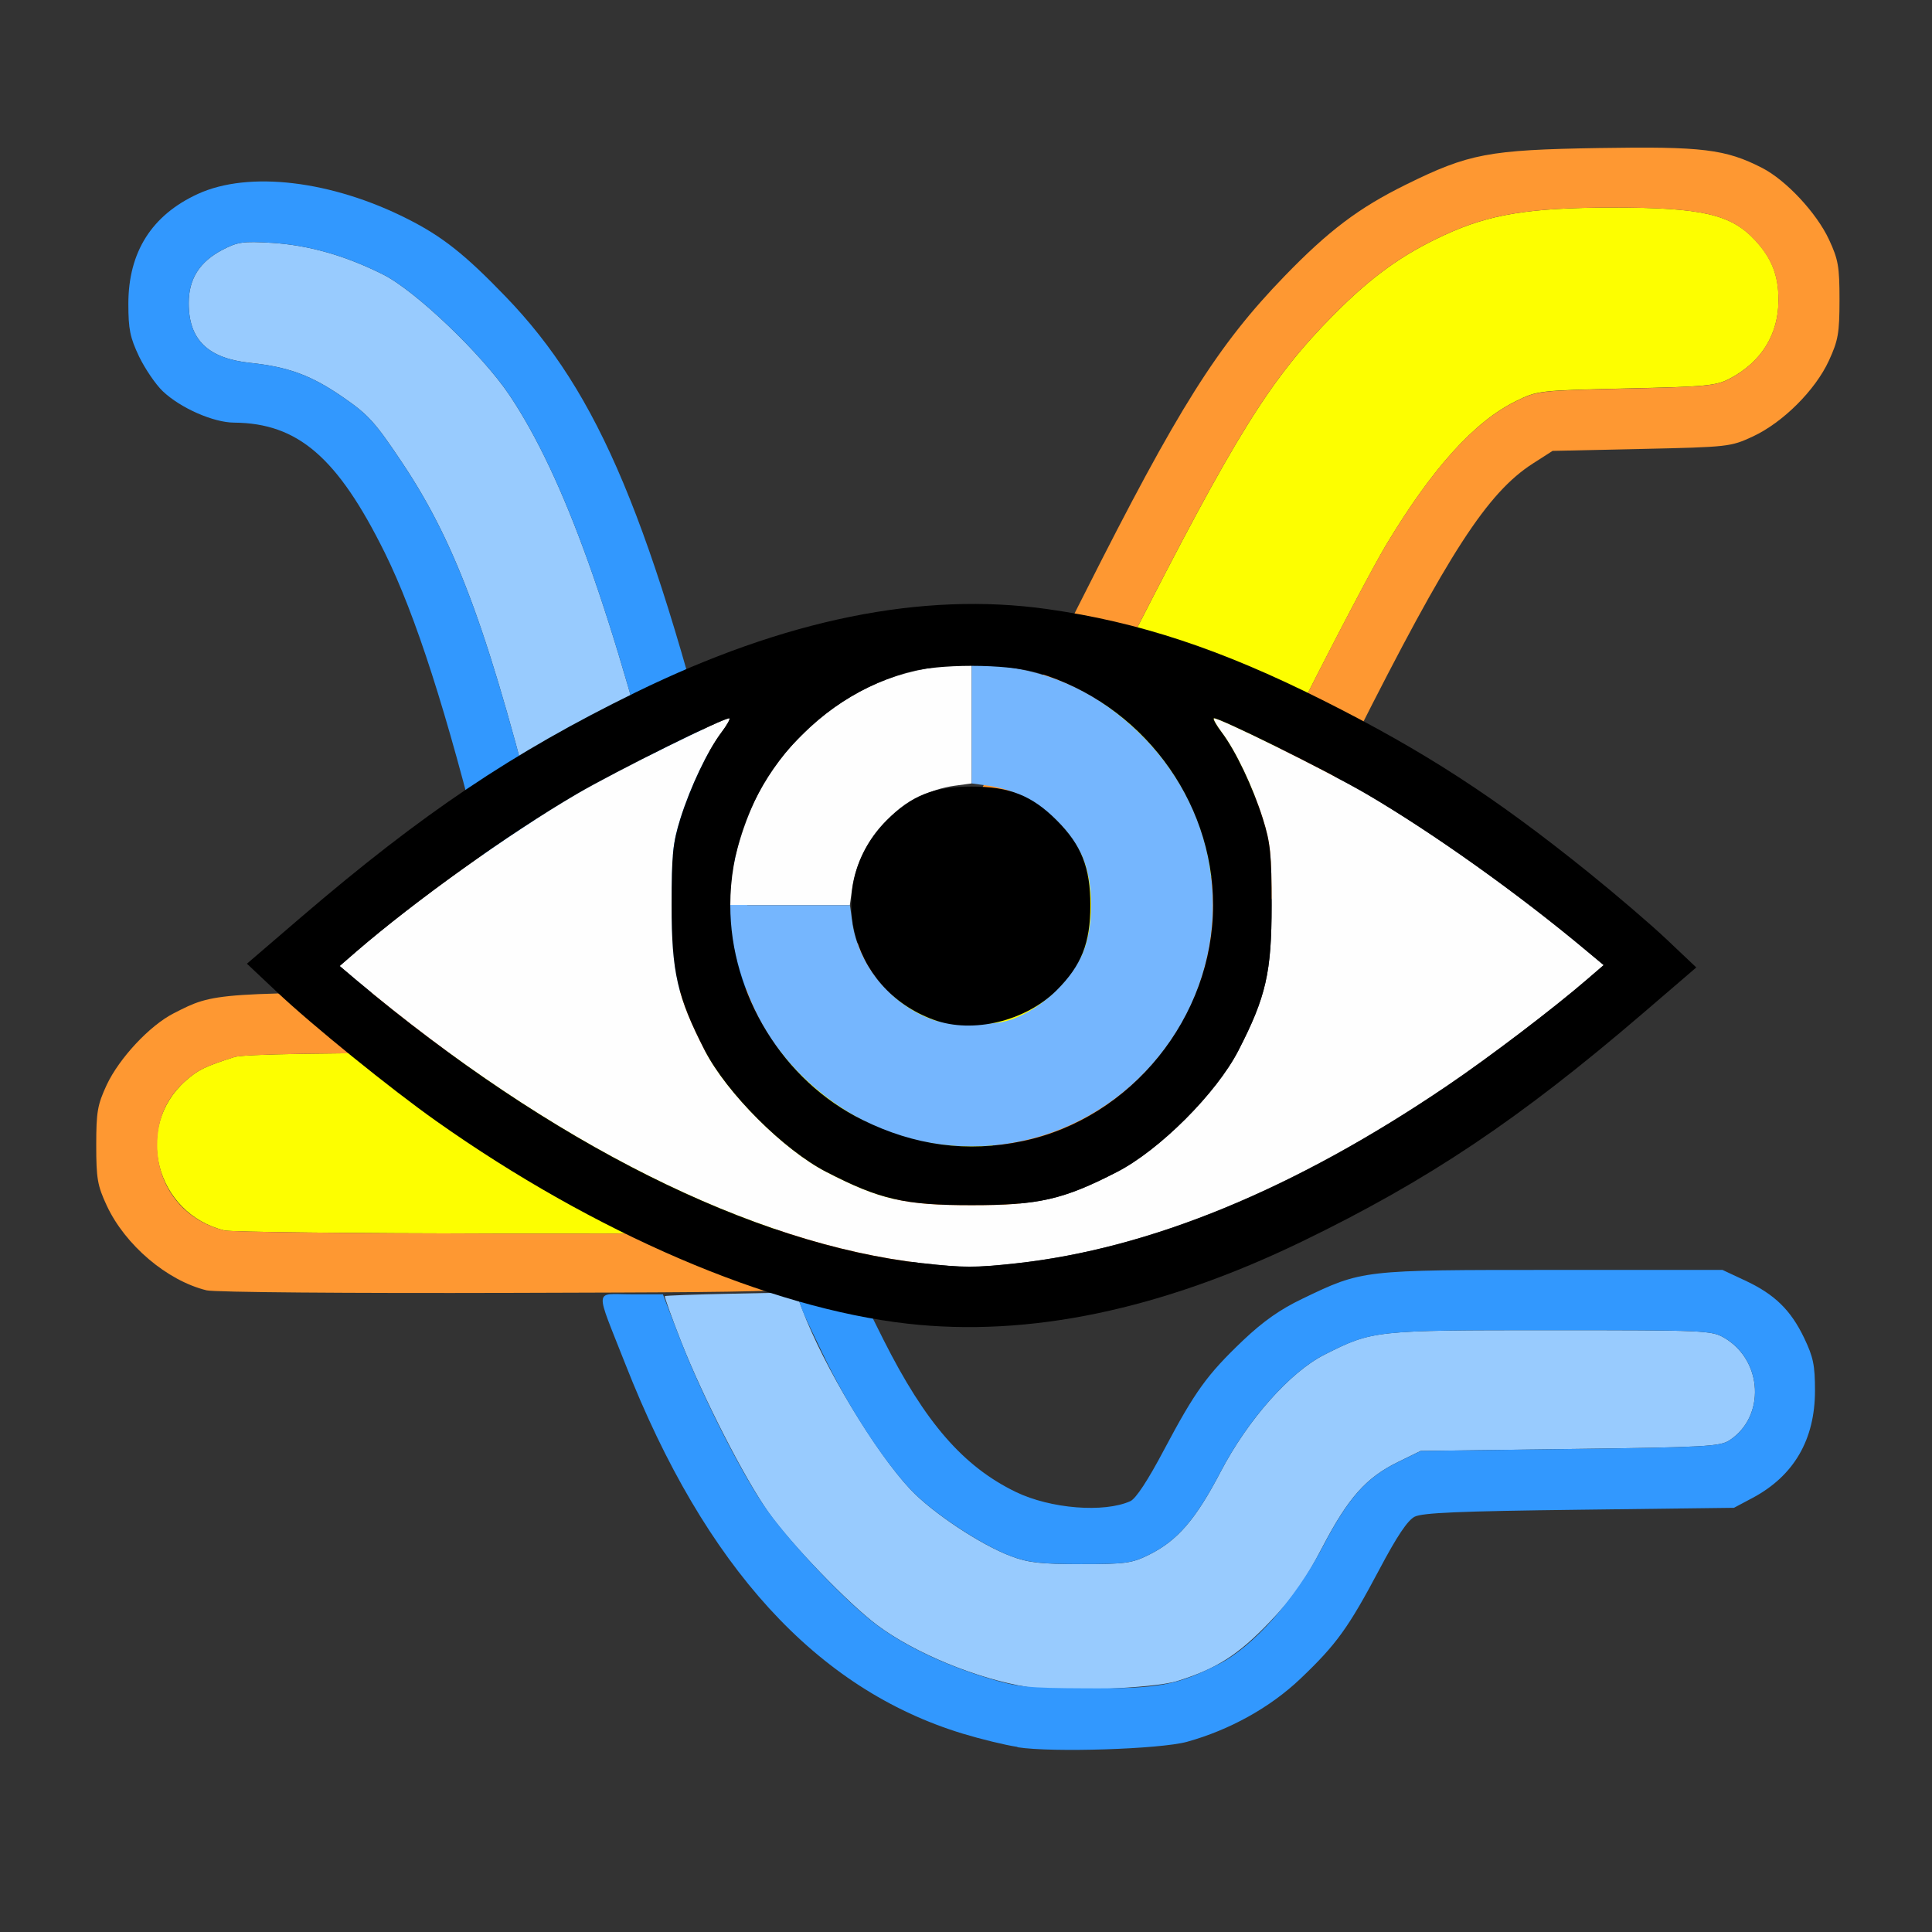<?xml version="1.0" encoding="UTF-8" standalone="no"?>
<!-- Created with Inkscape (http://www.inkscape.org/) -->

<svg
   version="1.1"
   id="svg2"
   width="16"
   height="16"
   viewBox="0 0 16 16"
   sodipodi:docname="VIEW_GRAPH.svg"
   inkscape:version="1.2.2 (732a01da63, 2022-12-09)"
   inkscape:export-filename="VIEW_GRAPH.png"
   inkscape:export-xdpi="3072"
   inkscape:export-ydpi="3072"
   xmlns:inkscape="http://www.inkscape.org/namespaces/inkscape"
   xmlns:sodipodi="http://sodipodi.sourceforge.net/DTD/sodipodi-0.dtd"
   xmlns="http://www.w3.org/2000/svg"
   xmlns:svg="http://www.w3.org/2000/svg"
   xmlns:rdf="http://www.w3.org/1999/02/22-rdf-syntax-ns#"
   xmlns:cc="http://creativecommons.org/ns#"
   xmlns:dc="http://purl.org/dc/elements/1.1/">
  <rect x="0" y="0" width="16" height="16" fill="#333333" stroke="none"/>
  <defs
     id="defs6" />
  <sodipodi:namedview
     pagecolor="#666666"
     bordercolor="#666666"
     borderopacity="1"
     objecttolerance="10"
     gridtolerance="10"
     guidetolerance="10"
     inkscape:pageopacity="0"
     inkscape:pageshadow="2"
     inkscape:window-width="1920"
     inkscape:window-height="1009"
     id="namedview4"
     showgrid="false"
     inkscape:zoom="20.85965"
     inkscape:cx="4.3145499"
     inkscape:cy="9.9714041"
     inkscape:window-x="362"
     inkscape:window-y="1072"
     inkscape:window-maximized="1"
     inkscape:current-layer="VIEW_GRAPH"
     inkscape:showpageshadow="0"
     inkscape:pagecheckerboard="true"
     inkscape:deskcolor="#d1d1d1" />
  <g
     id="VIEW_GRAPH"
     inkscape:label="VIEW_GRAPH">
    <path
       style="fill:#98cbfe;stroke-width:0.031"
       d="M 8.51,13.971 C 8.092,13.904 7.572,13.69 7.261,13.456 7.022,13.276 6.553,12.79 6.366,12.527 6.169,12.25 5.822,11.572 5.642,11.114 5.562,10.91 5.501,10.739 5.506,10.734 c 0.005,-0.005 0.252,-0.014 0.547,-0.02 l 0.538,-0.011 0.053,0.141 c 0.175,0.467 0.606,1.183 0.897,1.492 0.181,0.192 0.58,0.457 0.83,0.551 0.145,0.055 0.245,0.066 0.582,0.066 0.37,3.13e-4 0.42,-0.007 0.562,-0.077 0.236,-0.117 0.387,-0.292 0.594,-0.688 0.226,-0.432 0.575,-0.826 0.861,-0.97 0.397,-0.201 0.415,-0.202 1.874,-0.202 1.283,0 1.332,0.002 1.437,0.064 0.318,0.187 0.341,0.652 0.042,0.848 -0.078,0.051 -0.199,0.058 -1.322,0.072 l -1.236,0.016 -0.186,0.091 c -0.266,0.13 -0.413,0.296 -0.627,0.705 -0.148,0.283 -0.24,0.414 -0.437,0.621 -0.26,0.272 -0.441,0.388 -0.766,0.489 -0.196,0.061 -0.972,0.092 -1.24,0.049 z M 4.507,7.066 C 4.058,5.261 3.786,4.513 3.33,3.831 3.107,3.497 3.051,3.435 2.844,3.292 2.58,3.109 2.391,3.039 2.072,3.005 1.722,2.968 1.563,2.814 1.563,2.512 1.562,2.31 1.653,2.167 1.844,2.068 1.969,2.003 2.014,1.997 2.25,2.011 2.555,2.03 2.858,2.116 3.172,2.273 3.441,2.408 3.991,2.933 4.219,3.272 4.67,3.945 5.072,5.066 5.545,6.975 5.71,7.636 5.844,8.186 5.844,8.198 c 0,0.012 -0.236,0.021 -0.525,0.021 H 4.794 Z"
       id="path825"
       inkscape:connector-curvature="0" />
    <path
       style="fill:#fdfe00;stroke-width:0.031"
       d="M 1.859,10.19 C 1.288,10.05 1.103,9.332 1.539,8.949 1.64,8.86 1.699,8.831 1.94,8.754 2.019,8.729 2.662,8.719 4.136,8.719 c 2.321,0 2.367,-0.003 2.798,-0.206 C 7.521,8.238 8.016,7.726 8.555,6.838 8.652,6.678 9.014,5.991 9.36,5.312 10.237,3.59 10.519,3.138 11.046,2.606 11.361,2.289 11.613,2.107 11.963,1.946 12.335,1.774 12.666,1.72 13.35,1.719 c 0.744,-5.225e-4 0.985,0.055 1.185,0.27 0.138,0.149 0.194,0.291 0.194,0.495 0,0.284 -0.14,0.512 -0.401,0.65 -0.114,0.061 -0.189,0.068 -0.859,0.083 -0.728,0.017 -0.736,0.017 -0.916,0.106 -0.343,0.168 -0.695,0.559 -1.075,1.192 -0.103,0.172 -0.414,0.762 -0.691,1.312 C 9.99,7.41 9.605,8.059 9.115,8.648 8.525,9.356 7.812,9.849 7.062,10.068 c -0.485,0.141 -0.674,0.151 -2.953,0.148 -1.186,-0.002 -2.198,-0.013 -2.25,-0.026 z"
       id="path823"
       inkscape:connector-curvature="0" />
    <path
       style="fill:#3298fe;stroke-width:0.031"
       d="M 8.425,14.467 C 8.324,14.452 8.12,14.402 7.972,14.357 6.763,13.989 5.838,12.976 5.179,11.297 4.924,10.649 4.918,10.719 5.227,10.719 h 0.263 l 0.135,0.352 c 0.172,0.449 0.485,1.074 0.693,1.385 0.19,0.285 0.675,0.8 0.94,0.999 0.232,0.174 0.562,0.332 0.92,0.441 0.251,0.076 0.323,0.084 0.822,0.086 0.597,0.003 0.744,-0.024 1.092,-0.2 0.286,-0.144 0.635,-0.538 0.861,-0.97 0.214,-0.41 0.361,-0.575 0.627,-0.705 L 11.766,12.016 13.001,12 c 1.123,-0.014 1.244,-0.021 1.322,-0.072 0.299,-0.196 0.276,-0.661 -0.042,-0.848 -0.106,-0.062 -0.154,-0.064 -1.437,-0.064 -1.458,0 -1.476,0.002 -1.874,0.202 -0.286,0.144 -0.635,0.538 -0.861,0.97 -0.207,0.396 -0.358,0.571 -0.594,0.688 -0.142,0.07 -0.193,0.077 -0.562,0.077 -0.337,-2.81e-4 -0.436,-0.012 -0.582,-0.066 C 8.122,12.792 7.722,12.527 7.541,12.336 7.313,12.094 7.015,11.634 6.811,11.206 6.55,10.66 6.548,10.706 6.835,10.65 c 0.174,-0.034 0.246,-0.038 0.256,-0.013 0.007,0.019 0.108,0.225 0.225,0.457 0.346,0.688 0.662,1.051 1.097,1.262 0.288,0.139 0.73,0.174 0.948,0.076 0.046,-0.021 0.146,-0.173 0.28,-0.427 0.257,-0.484 0.355,-0.62 0.653,-0.904 0.168,-0.159 0.307,-0.257 0.493,-0.346 0.497,-0.239 0.492,-0.238 2.072,-0.238 h 1.406 l 0.188,0.088 c 0.244,0.114 0.377,0.244 0.488,0.475 0.076,0.159 0.09,0.226 0.09,0.438 -4.53e-4,0.405 -0.175,0.704 -0.515,0.886 l -0.156,0.083 -1.281,0.016 c -0.994,0.012 -1.3,0.025 -1.364,0.058 -0.058,0.03 -0.146,0.161 -0.292,0.437 -0.257,0.484 -0.355,0.62 -0.653,0.904 -0.251,0.239 -0.587,0.425 -0.94,0.523 -0.222,0.061 -1.116,0.09 -1.403,0.045 z M 4.267,8.18 C 4.261,8.158 4.141,7.678 4.001,7.112 3.7,5.896 3.442,5.094 3.187,4.578 2.796,3.788 2.467,3.504 1.938,3.5 1.767,3.499 1.494,3.379 1.348,3.24 1.29,3.185 1.202,3.056 1.152,2.953 1.077,2.795 1.063,2.727 1.063,2.516 c 0,-0.429 0.194,-0.735 0.576,-0.91 C 2.06,1.413 2.746,1.495 3.373,1.812 3.663,1.958 3.851,2.107 4.188,2.457 4.962,3.26 5.397,4.3 6.036,6.874 6.211,7.579 6.347,8.163 6.339,8.172 c -0.009,0.009 -0.121,0.024 -0.249,0.035 L 5.856,8.227 5.552,7.001 C 5.072,5.067 4.672,3.949 4.219,3.272 3.991,2.933 3.441,2.408 3.172,2.273 2.858,2.116 2.555,2.03 2.25,2.011 2.014,1.997 1.969,2.003 1.844,2.068 1.653,2.167 1.562,2.31 1.563,2.512 1.563,2.814 1.722,2.968 2.072,3.005 2.391,3.039 2.58,3.109 2.844,3.292 3.051,3.435 3.107,3.497 3.33,3.831 3.784,4.51 4.056,5.256 4.5,7.037 4.655,7.657 4.781,8.177 4.781,8.192 c 0,0.045 -0.5,0.033 -0.514,-0.012 z"
       id="path821"
       inkscape:connector-curvature="0" />
    <path
       style="fill:#fe9832;stroke-width:0.031"
       d="M 1.711,10.686 C 1.384,10.606 1.037,10.312 0.884,9.984 c -0.077,-0.166 -0.087,-0.224 -0.087,-0.5 0,-0.276 0.01,-0.334 0.087,-0.5 C 0.988,8.763 1.24,8.493 1.438,8.392 1.781,8.217 1.758,8.219 4.014,8.219 6.334,8.219 6.398,8.214 6.781,8.013 7.192,7.798 7.476,7.518 7.873,6.938 8.138,6.55 8.395,6.081 8.982,4.916 9.756,3.38 10.084,2.859 10.638,2.287 11.002,1.911 11.252,1.722 11.641,1.53 c 0.523,-0.258 0.684,-0.289 1.601,-0.304 0.856,-0.014 1.048,0.009 1.352,0.165 0.198,0.102 0.45,0.372 0.553,0.593 0.077,0.166 0.087,0.223 0.087,0.5 -2.5e-4,0.276 -0.011,0.335 -0.088,0.503 -0.113,0.245 -0.381,0.512 -0.63,0.628 -0.184,0.085 -0.201,0.087 -0.923,0.103 l -0.735,0.016 -0.164,0.105 C 12.317,4.082 11.997,4.575 11.224,6.109 10.613,7.322 10.384,7.738 10.042,8.257 9.276,9.42 8.367,10.186 7.364,10.513 6.774,10.706 6.89,10.699 4.25,10.707 c -1.372,0.004 -2.473,-0.005 -2.539,-0.021 z M 6.562,10.173 c 0.989,-0.152 1.825,-0.652 2.552,-1.525 0.49,-0.589 0.875,-1.238 1.672,-2.82 0.277,-0.55 0.588,-1.141 0.691,-1.312 0.38,-0.634 0.732,-1.024 1.075,-1.192 0.18,-0.088 0.187,-0.089 0.916,-0.106 0.67,-0.015 0.745,-0.023 0.859,-0.083 0.261,-0.139 0.401,-0.366 0.401,-0.65 0,-0.204 -0.056,-0.346 -0.194,-0.495 C 14.335,1.774 14.094,1.719 13.35,1.719 12.666,1.72 12.335,1.774 11.963,1.946 11.613,2.107 11.361,2.289 11.046,2.606 10.519,3.138 10.237,3.59 9.36,5.312 9.014,5.991 8.652,6.678 8.555,6.838 8.016,7.726 7.521,8.238 6.935,8.513 6.503,8.715 6.457,8.719 4.136,8.719 c -1.474,0 -2.118,0.01 -2.197,0.036 C 1.699,8.831 1.64,8.86 1.539,8.949 1.38,9.089 1.302,9.264 1.302,9.484 1.302,9.828 1.523,10.108 1.859,10.19 c 0.052,0.013 1.064,0.024 2.25,0.026 1.747,0.002 2.213,-0.006 2.453,-0.043 z"
       id="path819"
       inkscape:connector-curvature="0" />
    <path
       style="fill:#fefefe;stroke-width:0.031"
       d="M 7.64,10.462 C 6.229,10.302 4.565,9.47 2.95,8.116 L 2.813,8 2.95,7.881 C 3.439,7.459 4.21,6.907 4.774,6.577 5.102,6.385 6.021,5.93 6.041,5.949 c 0.007,0.007 -0.023,0.059 -0.066,0.116 -0.116,0.154 -0.257,0.451 -0.34,0.714 -0.064,0.203 -0.073,0.297 -0.073,0.718 0,0.555 0.046,0.758 0.275,1.203 C 6.019,9.053 6.49,9.524 6.844,9.706 7.288,9.935 7.491,9.981 8.047,9.981 c 0.555,0 0.758,-0.046 1.203,-0.275 0.354,-0.182 0.825,-0.653 1.006,-1.006 0.229,-0.445 0.275,-0.648 0.275,-1.203 0,-0.421 -0.01,-0.515 -0.073,-0.718 -0.083,-0.263 -0.224,-0.56 -0.34,-0.714 -0.043,-0.057 -0.072,-0.109 -0.066,-0.116 0.02,-0.02 0.939,0.436 1.267,0.628 0.555,0.325 1.261,0.828 1.824,1.3 l 0.138,0.115 -0.138,0.119 c -0.278,0.24 -0.809,0.644 -1.159,0.881 -1.261,0.855 -2.456,1.348 -3.569,1.47 -0.338,0.037 -0.436,0.037 -0.775,-0.001 z M 6.047,7.395 C 6.048,7.19 6.143,6.849 6.27,6.591 6.37,6.388 6.455,6.272 6.638,6.091 6.986,5.744 7.366,5.563 7.851,5.511 L 8.047,5.49 V 5.989 6.488 L 7.907,6.507 C 7.483,6.565 7.116,6.933 7.057,7.357 L 7.038,7.497 H 6.542 6.047 l 5.437e-4,-0.102 z"
       id="path823-4"
       inkscape:connector-curvature="0"
       sodipodi:nodetypes="cscsssssssssssscsssscsssccsssscccssccccs" />
    <path
       style="fill:#75b6fe;stroke-width:0.031"
       d="M 7.609,9.448 C 7.055,9.329 6.521,8.912 6.27,8.402 6.143,8.144 6.048,7.803 6.047,7.598 L 6.047,7.497 h 0.496 0.496 l 0.019,0.139 c 0.043,0.316 0.269,0.62 0.568,0.767 0.129,0.063 0.203,0.077 0.422,0.077 0.219,0 0.293,-0.014 0.422,-0.077 0.199,-0.098 0.387,-0.285 0.484,-0.484 0.11,-0.224 0.11,-0.619 0,-0.844 C 8.806,6.776 8.502,6.55 8.186,6.507 L 8.047,6.488 V 5.989 5.49 l 0.195,0.021 C 8.728,5.563 9.107,5.744 9.456,6.091 9.731,6.365 9.924,6.714 10,7.075 10.298,8.5 9.035,9.754 7.609,9.448 Z"
       id="path821-0"
       inkscape:connector-curvature="0" />
    <path
       style="fill:#000000;stroke-width:0.031"
       d="M 7.515,10.962 C 6.367,10.832 4.925,10.212 3.614,9.285 3.236,9.018 2.582,8.488 2.288,8.21 L 2.045,7.981 2.491,7.598 C 3.498,6.735 4.245,6.233 5.262,5.735 6.5,5.129 7.637,4.898 8.672,5.044 c 0.76,0.107 1.44,0.332 2.281,0.754 0.839,0.421 1.426,0.801 2.206,1.43 0.222,0.179 0.513,0.428 0.646,0.554 L 14.048,8.012 13.602,8.395 C 12.579,9.272 11.831,9.773 10.788,10.279 9.616,10.847 8.52,11.076 7.515,10.962 Z m 0.9,-0.499 c 1.113,-0.122 2.308,-0.614 3.569,-1.47 0.35,-0.237 0.881,-0.641 1.159,-0.881 L 13.281,7.993 13.143,7.878 C 12.58,7.406 11.875,6.903 11.32,6.577 10.992,6.385 10.072,5.93 10.052,5.949 c -0.007,0.007 0.023,0.059 0.066,0.116 0.116,0.154 0.257,0.451 0.34,0.714 0.064,0.203 0.073,0.297 0.073,0.718 0,0.555 -0.046,0.758 -0.275,1.203 C 10.074,9.053 9.604,9.524 9.25,9.706 8.805,9.935 8.602,9.981 8.047,9.981 7.491,9.981 7.288,9.935 6.844,9.706 6.49,9.524 6.019,9.053 5.837,8.7 5.609,8.255 5.562,8.052 5.562,7.497 c 0,-0.421 0.01,-0.515 0.073,-0.718 C 5.718,6.516 5.859,6.219 5.975,6.065 6.018,6.008 6.048,5.956 6.041,5.949 6.021,5.93 5.102,6.385 4.774,6.577 4.21,6.907 3.439,7.459 2.95,7.881 L 2.813,8 2.95,8.116 c 1.615,1.354 3.279,2.187 4.69,2.346 0.339,0.038 0.436,0.038 0.775,0.001 z M 8.469,9.45 c 0.9,-0.188 1.577,-1.027 1.577,-1.953 0,-0.878 -0.599,-1.671 -1.452,-1.925 -0.258,-0.077 -0.835,-0.077 -1.094,0 -0.853,0.254 -1.452,1.047 -1.452,1.925 0,0.741 0.439,1.454 1.094,1.777 0.432,0.214 0.87,0.272 1.327,0.176 z M 7.734,8.446 C 7.026,8.189 6.82,7.316 7.343,6.793 7.548,6.587 7.734,6.514 8.047,6.514 c 0.313,0 0.499,0.074 0.704,0.279 0.205,0.205 0.279,0.391 0.279,0.704 0,0.313 -0.074,0.499 -0.279,0.704 C 8.494,8.457 8.056,8.563 7.734,8.446 Z"
       id="path819-1"
       inkscape:connector-curvature="0" />
  </g>
</svg>
